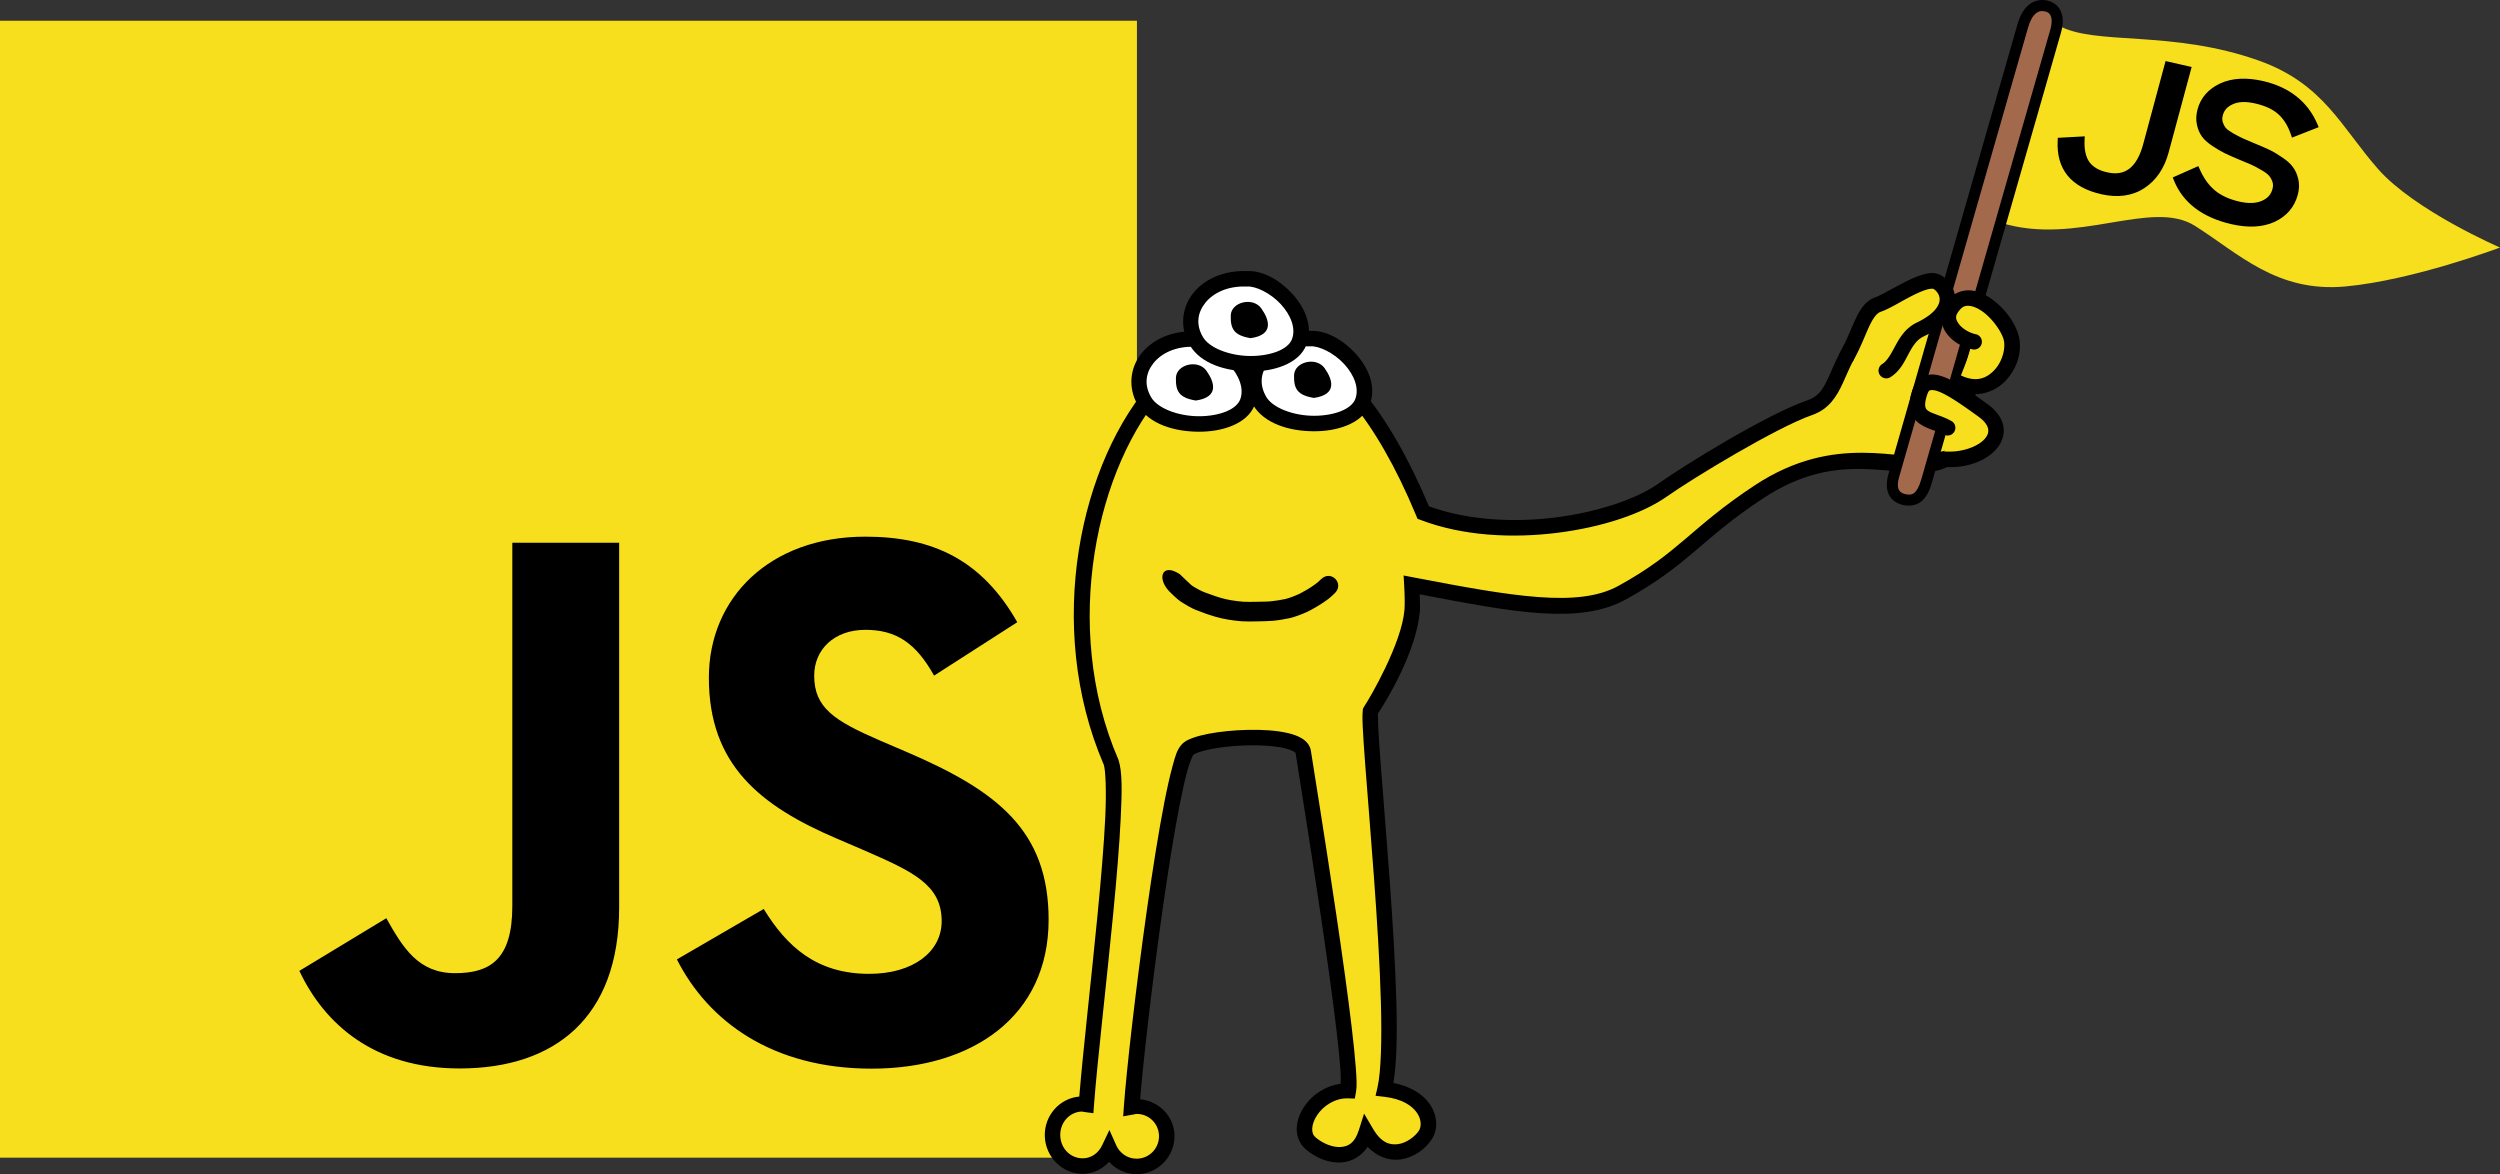<?xml version="1.0" encoding="UTF-8" standalone="no"?>
<svg
   version="1.1"
   viewBox="0 0 613.647 288.214"
   id="svg25"
   sodipodi:docname="javascript-mascot-with-logo.svg"
   width="613.647"
   height="288.214"
   inkscape:version="1.3.2 (091e20e, 2023-11-25, custom)"
   xmlns:inkscape="http://www.inkscape.org/namespaces/inkscape"
   xmlns:sodipodi="http://sodipodi.sourceforge.net/DTD/sodipodi-0.dtd"
   xmlns="http://www.w3.org/2000/svg"
   xmlns:svg="http://www.w3.org/2000/svg"
   xmlns:rdf="http://www.w3.org/1999/02/22-rdf-syntax-ns#"
   xmlns:cc="http://creativecommons.org/ns#"
   xmlns:dc="http://purl.org/dc/elements/1.1/">
  <rect x="0" y="0" width="613.647" height="288.214" fill="#333333" stroke="none"/>
  <defs
     id="defs25" />
  <sodipodi:namedview
     id="namedview25"
     pagecolor="#ffffff"
     bordercolor="#000000"
     borderopacity="0.25"
     inkscape:showpageshadow="2"
     inkscape:pageopacity="0.0"
     inkscape:pagecheckerboard="0"
     inkscape:deskcolor="#d1d1d1"
     inkscape:zoom="1.4389443"
     inkscape:cx="503.49412"
     inkscape:cy="197.01944"
     inkscape:window-width="2560"
     inkscape:window-height="1369"
     inkscape:window-x="-8"
     inkscape:window-y="-8"
     inkscape:window-maximized="1"
     inkscape:current-layer="svg25" />
  <desc
     id="desc1">A mascot for JavaScript. Created by Michael Kolesidis.</desc>
  <rect
     width="279.069"
     height="279.069"
     fill="#f7df1e"
     id="rect1"
     x="0"
     y="5.089"
     style="stroke-width:0.443" />
  <path
     d="m 187.463,223.112 c 5.621,9.178 12.935,15.925 25.869,15.925 10.866,0 17.807,-5.431 17.807,-12.935 0,-8.992 -7.132,-12.177 -19.092,-17.409 l -6.556,-2.813 c -18.924,-8.062 -31.495,-18.162 -31.495,-39.513 0,-19.668 14.986,-34.64 38.405,-34.64 16.673,0 28.66,5.803 37.298,20.997 l -20.421,13.112 c -4.496,-8.062 -9.347,-11.238 -16.877,-11.238 -7.681,0 -12.549,4.873 -12.549,11.238 0,7.867 4.873,11.052 16.124,15.925 l 6.556,2.808 c 22.281,9.555 34.861,19.296 34.861,41.196 0,23.61 -18.547,36.545 -43.455,36.545 -24.354,0 -40.088,-11.606 -47.787,-26.817 z m -92.638,2.272 c 4.12,7.309 7.867,13.488 16.877,13.488 8.616,0 14.051,-3.371 14.051,-16.478 v -89.169 h 26.224 v 89.523 c 0,27.154 -15.92,39.513 -39.158,39.513 -20.997,0 -33.156,-10.866 -39.34,-23.953 z"
     id="path1-6"
     style="stroke-width:0.443" />
  <g
     transform="translate(184.17,-34.185)"
     id="g25">
    <path
       d="m 307.05,88.886 c 18.615,5.735 36.845,-6.017 47.557,0.738 10.712,6.755 20.062,16.419 36.914,14.875 16.668,-1.527 37.956,-9.557 37.956,-9.557 0,0 -20.923,-9.026 -29.949,-19.292 -9.026,-10.266 -13.31,-20.886 -29.152,-26.555 -21.514,-7.698 -40.377,-3.627 -49.291,-8.677 -11.237,9.781 -14.035,48.468 -14.035,48.468 z"
       color="#000000"
       fill="#f7df1e"
       id="path1" />
    <g
       fill-rule="evenodd"
       id="g3">
      <path
         d="m 88.578,221.33 c 2.756,8.477 -4.472,62.382 -6.115,83.943 -0.389,-0.052 -0.751,-0.17 -1.156,-0.156 -4.078,0.134 -7.264,3.688 -7.125,7.906 0.139,4.219 3.547,7.509 7.625,7.375 2.821,-0.093 5.116,-1.866 6.281,-4.312 1.189,2.662 3.876,4.508 6.969,4.406 4.078,-0.134 7.291,-3.578 7.156,-7.656 -0.134,-4.078 -3.547,-7.259 -7.625,-7.125 -0.35,0.011 -0.668,0.128 -1,0.188 1.165,-16.548 9.339,-82.751 13.664,-87.652 2.955,-3.349 27.684,-4.86 28.465,0.496 0.685,4.701 12.389,75.753 11.08,83.141 -7.937,-0.26 -13.674,9.197 -9.225,12.97 4.171,3.537 11.24,4.728 13.602,-2.692 4.698,7.998 12.04,4.442 14.536,0.578 2.147,-3.323 -0.144,-10.122 -9.913,-11.231 3.844,-16.682 -4.852,-90.938 -3.499,-92.928 1.561,-2.296 9.376,-15.317 10.156,-24.5 0.108,-1.269 0.095,-3.553 -0.062,-6.312 24.405,4.683 40.794,7.824 51.578,1.9 15.262,-8.384 18.137,-14.589 33.672,-24.807 19.347,-12.724 33.864,-5.098 43.135,-6.998 9.27,-1.9 4.981,-14.292 10.577,-23.758 6.076,-10.277 -21.482,-17.515 -27.804,-9.414 -7.868,10.082 -6.458,17.113 -13.547,19.575 -9.296,3.228 -29.482,15.558 -36.086,20.218 -11.188,7.895 -38.69,13.174 -58.708,5.552 -41.187,-99.259 -105.54,-5.508 -76.629,61.292 z"
         color="#000000"
         fill="#f7df1e"
         id="path2" />
      <path
         d="m 281.25,109.41 c -3.677,0.327 -7.118,1.454 -9.195,4.115 -4.1,5.253 -5.824,9.798 -7.297,13.027 -1.473,3.229 -2.399,4.89 -5.377,5.924 -9.907,3.441 -29.752,15.659 -36.557,20.461 -5.158,3.64 -14.648,6.938 -25.186,8.262 -10.292,1.293 -21.582,0.702 -31.051,-2.731 -10.317,-24.498 -22.129,-37.548 -34.143,-41.906 -12.159,-4.41 -24.096,0.518 -33.24,10.574 -18.259,20.081 -27.12,60.655 -12.43,94.791 0.43,1.328 0.66,6.454 0.348,12.975 -0.313,6.524 -1.007,14.711 -1.84,23.312 -1.602,16.546 -3.635,34.099 -4.531,45.127 -4.889,0.447 -8.63,4.719 -8.465,9.748 0.172,5.208 4.453,9.38 9.586,9.211 2.486,-0.082 4.617,-1.244 6.189,-2.926 1.76,1.907 4.269,3.111 7.061,3.019 5.113,-0.168 9.161,-4.508 8.992,-9.617 -0.155,-4.695 -3.868,-8.322 -8.424,-8.768 0.711,-8.908 2.842,-27.819 5.428,-46.035 1.362,-9.597 2.823,-18.828 4.205,-25.926 0.691,-3.549 1.365,-6.567 1.982,-8.797 0.617,-2.23 1.436,-3.818 1.373,-3.746 -0.042,0.048 0.451,-0.334 1.27,-0.633 0.818,-0.299 1.946,-0.595 3.25,-0.846 2.607,-0.502 5.919,-0.833 9.141,-0.895 3.221,-0.061 6.378,0.156 8.602,0.658 1.112,0.251 1.985,0.586 2.459,0.877 0.474,0.291 0.446,0.397 0.439,0.352 0.368,2.527 3.444,21.311 6.289,40.566 1.423,9.628 2.783,19.338 3.703,27.078 0.46,3.87 0.809,7.25 1.002,9.861 0.141,1.911 0.096,2.805 0.07,3.682 -3.845,0.528 -7.061,2.78 -8.941,5.598 -1.099,1.647 -1.79,3.479 -1.838,5.348 -0.048,1.869 0.658,3.828 2.223,5.154 2.409,2.043 5.588,3.444 8.846,3.207 2.388,-0.173 4.719,-1.466 6.336,-3.809 2.419,2.495 5.355,3.44 7.998,3.08 3.42,-0.466 6.216,-2.59 7.781,-5.012 1.561,-2.416 1.378,-5.752 -0.51,-8.541 -1.65,-2.438 -4.684,-4.369 -8.941,-5.236 0.777,-4.71 0.954,-11.426 0.727,-19.814 -0.255,-9.391 -0.942,-20.319 -1.705,-30.781 -0.763,-10.462 -1.602,-20.458 -2.166,-27.945 -0.282,-3.744 -0.495,-6.864 -0.594,-9.076 -0.05,-1.106 -0.071,-1.99 -0.06,-2.574 0.004,-0.237 0.016,-0.379 0.025,-0.492 2.007,-3.009 9.428,-15.205 10.266,-25.068 0.08,-0.936 4.4e-4,-2.661 -0.037,-4.184 23.086,4.437 39.225,7.51 50.574,1.275 7.76,-4.263 12.456,-8.034 17.049,-11.932 4.593,-3.897 9.089,-7.91 16.754,-12.951 18.691,-12.293 31.838,-4.545 42.471,-6.725 2.744,-0.562 4.784,-2.087 6.006,-4.035 1.222,-1.949 1.745,-4.2 2.152,-6.543 0.815,-4.686 1.169,-9.837 3.674,-14.074 0.944,-1.597 1.304,-3.336 1.049,-4.951 -0.256,-1.616 -1.076,-3.043 -2.176,-4.244 -2.199,-2.403 -5.533,-4.082 -9.215,-5.189 -3.682,-1.108 -7.723,-1.608 -11.4,-1.281 z m 0.336,3.785 c 3.078,-0.273 6.733,0.161 9.971,1.135 3.238,0.974 6.05,2.524 7.506,4.115 0.728,0.796 1.113,1.558 1.227,2.273 0.113,0.716 0.006,1.452 -0.568,2.424 -3.091,5.228 -3.39,11.006 -4.146,15.357 -0.378,2.176 -0.873,3.971 -1.629,5.176 -0.756,1.205 -1.655,1.942 -3.547,2.33 -7.908,1.621 -23.796,-5.884 -43.799,7.271 -7.87,5.176 -12.579,9.375 -17.123,13.23 -4.544,3.856 -8.916,7.377 -16.418,11.498 -9.823,5.396 -25.901,2.581 -50.307,-2.102 l -2.393,-0.459 0.139,2.434 c 0.154,2.705 0.157,4.979 0.066,6.043 -0.702,8.267 -8.495,21.621 -9.836,23.594 -0.495,0.728 -0.376,0.938 -0.412,1.242 -0.036,0.305 -0.05,0.615 -0.057,0.98 -0.013,0.731 0.011,1.663 0.062,2.811 0.103,2.295 0.319,5.433 0.602,9.191 0.566,7.517 1.405,17.5 2.166,27.936 0.761,10.436 1.443,21.323 1.695,30.609 0.252,9.286 0.021,17.082 -0.836,20.799 l -0.479,2.074 2.115,0.24 c 4.469,0.508 6.903,2.246 8.066,3.965 1.163,1.719 1.051,3.441 0.465,4.348 -0.932,1.442 -3.052,3.03 -5.102,3.309 -2.05,0.279 -4.131,-0.296 -6.199,-3.816 l -2.158,-3.672 -1.291,4.057 c -1.006,3.16 -2.54,3.998 -4.449,4.137 -1.91,0.139 -4.351,-0.822 -6.113,-2.316 -0.66,-0.56 -0.905,-1.201 -0.881,-2.158 0.025,-0.957 0.428,-2.179 1.199,-3.336 1.543,-2.313 4.415,-4.234 7.615,-4.129 l 1.645,0.055 0.289,-1.621 c 0.252,-1.421 0.151,-3.266 -0.049,-5.973 -0.2,-2.707 -0.554,-6.126 -1.018,-10.029 -0.928,-7.806 -2.291,-17.539 -3.717,-27.186 -2.851,-19.293 -5.971,-38.385 -6.287,-40.559 -0.202,-1.384 -1.174,-2.405 -2.213,-3.043 -1.039,-0.638 -2.247,-1.038 -3.609,-1.346 -2.725,-0.616 -6.084,-0.815 -9.512,-0.75 -3.428,0.065 -6.902,0.405 -9.787,0.961 -1.442,0.278 -2.735,0.606 -3.838,1.01 -1.103,0.403 -2.03,0.803 -2.811,1.688 -1.145,1.297 -1.525,2.853 -2.188,5.246 -0.662,2.393 -1.347,5.479 -2.049,9.084 -1.404,7.211 -2.871,16.484 -4.238,26.119 -2.735,19.27 -5.069,39.918 -5.66,48.326 l -0.172,2.434 2.4,-0.43 c 0.549,-0.098 0.762,-0.159 0.729,-0.158 3.057,-0.101 5.564,2.237 5.664,5.289 0.1,3.047 -2.277,5.593 -5.32,5.693 -2.302,0.076 -4.284,-1.293 -5.172,-3.281 l -1.68,-3.76 -1.77,3.717 c -0.902,1.894 -2.569,3.163 -4.629,3.231 -3.023,0.1 -5.558,-2.307 -5.664,-5.537 -0.106,-3.229 2.28,-5.846 5.289,-5.945 0.002,-6e-5 0.235,0.059 0.84,0.141 l 1.996,0.268 0.152,-2.006 c 0.815,-10.69 3.034,-29.581 4.705,-46.84 0.835,-8.63 1.533,-16.855 1.852,-23.496 0.318,-6.641 0.418,-11.425 -0.529,-14.34 l -0.027,-0.086 -0.035,-0.082 c -14.121,-32.631 -5.266,-72.236 11.691,-90.885 8.479,-9.324 18.544,-13.399 29.131,-9.559 10.587,3.84 22.119,16.08 32.309,40.635 l 0.312,0.756 0.766,0.291 c 10.416,3.966 22.563,4.536 33.578,3.152 11.015,-1.384 20.87,-4.672 26.9,-8.928 6.404,-4.519 26.931,-16.96 35.615,-19.977 4.111,-1.428 6.025,-4.513 7.586,-7.936 1.561,-3.422 3.066,-7.437 6.834,-12.266 1.084,-1.389 3.459,-2.394 6.537,-2.668 z"
         color="#000000"
         id="path3" />
    </g>
    <path
       d="m 317.75,35.591 c 2.241,0.334 3.793,2.198 2.658,6.234 l -31.661,110.36 c -1.134,4.036 -2.859,5.032 -5.1,4.699 -2.241,-0.334 -4.123,-1.867 -2.989,-5.903 l 31.661,-110.36 c 1.134,-4.036 3.19,-5.363 5.431,-5.03 z"
       color="#000000"
       fill="#a3694d"
       id="path4" />
    <path
       d="m 317.95,34.244 c -1.44,-0.214 -2.99,0.149 -4.211,1.185 -1.22,1.036 -2.114,2.633 -2.728,4.816 l -0.002,0.004 c -1.8e-4,6.47e-4 1.8e-4,0.001 0,0.002 l -31.658,110.36 -0.002,0.002 c -0.632,2.25 -0.48,4.111 0.4,5.455 0.88,1.344 2.333,1.961 3.699,2.164 1.366,0.203 2.865,-0.034 4.037,-1.012 1.17,-0.976 1.965,-2.5 2.572,-4.658 l 0.002,-0.008 31.658,-110.36 0.002,-0.004 c 0.626,-2.226 0.576,-4.075 -0.166,-5.502 -0.742,-1.427 -2.163,-2.233 -3.603,-2.447 z m -0.4,2.693 c 0.8,0.119 1.277,0.412 1.588,1.01 0.311,0.597 0.47,1.7 -0.039,3.51 l -31.66,110.36 v 0.004 c -0.526,1.873 -1.163,2.865 -1.697,3.311 -0.534,0.446 -1.018,0.54 -1.893,0.41 -0.875,-0.13 -1.485,-0.448 -1.822,-0.963 -0.337,-0.514 -0.557,-1.439 -0.059,-3.219 l 0.002,-0.006 c 2.3e-4,-8.2e-4 -2.3e-4,-0.001 0,-0.002 l 31.66,-110.36 v -0.002 c 0.52,-1.849 1.22,-2.932 1.871,-3.484 0.651,-0.553 1.249,-0.688 2.049,-0.568 z"
       color="#000000"
       id="path5" />
    <g
       fill-rule="evenodd"
       id="g7">
      <path
         d="m 296.46,128.11 c 8.673,4.049 14.594,-5.271 13.011,-11.092 -1.443,-5.304 -9.688,-13.2 -14.105,-7.927 -3.311,3.954 0.791,8.105 5.036,8.99"
         color="#000000"
         fill="#f7df1e"
         id="path6" />
      <path
         d="m 299.34,105.46 c -1.926,-0.111 -3.989,0.688 -5.43,2.408 -2.114,2.524 -1.92,5.792 -0.418,7.951 1.502,2.159 3.94,3.58 6.523,4.119 a 1.9,1.9 0 0 0 2.248,-1.473 1.9,1.9 0 0 0 -1.473,-2.248 c -1.661,-0.346 -3.397,-1.443 -4.18,-2.568 -0.783,-1.126 -0.985,-1.91 0.213,-3.34 0.767,-0.916 1.39,-1.109 2.297,-1.057 0.907,0.052 2.115,0.532 3.316,1.383 2.403,1.701 4.658,4.881 5.201,6.879 0.567,2.084 -0.293,5.38 -2.219,7.457 -1.926,2.077 -4.474,3.132 -8.154,1.414 a 1.9,1.9 0 0 0 -2.525,0.918 1.9,1.9 0 0 0 0.918,2.525 c 4.993,2.331 9.74,0.753 12.547,-2.273 2.807,-3.026 4.116,-7.302 3.1,-11.039 -0.899,-3.306 -3.487,-6.726 -6.672,-8.98 -1.592,-1.127 -3.367,-1.965 -5.293,-2.076 z"
         color="#000000"
         id="path7" />
    </g>
    <g
       fill-rule="evenodd"
       id="g9">
      <path
         d="m 293.89,139.19 c -3.857,-2.145 -9.231,-1.692 -6.817,-8.748 1.784,-5.215 7.66,-1.213 15.532,4.508 7.873,5.721 -0.292,12.801 -9.854,11.923"
         color="#000000"
         fill="#f7df1e"
         id="path8" />
      <path
         d="m 290.95,126.17 c -0.773,-0.108 -1.55,-0.084 -2.33,0.143 -1.56,0.454 -2.766,1.833 -3.34,3.51 -0.671,1.962 -0.886,3.604 -0.549,5.08 0.337,1.476 1.305,2.62 2.336,3.322 2.063,1.403 4.353,1.758 5.904,2.621 a 1.9,1.9 0 0 0 2.584,-0.736 1.9,1.9 0 0 0 -0.736,-2.584 c -2.306,-1.282 -4.63,-1.773 -5.615,-2.443 -0.493,-0.335 -0.657,-0.534 -0.77,-1.025 -0.112,-0.491 -0.094,-1.438 0.441,-3.004 0.319,-0.931 0.515,-1.006 0.805,-1.09 0.289,-0.084 1.044,-0.059 2.18,0.393 2.272,0.903 5.71,3.275 9.635,6.127 1.691,1.229 2.253,2.306 2.359,3.111 0.106,0.805 -0.172,1.595 -1.012,2.481 -1.68,1.772 -5.643,3.294 -9.912,2.902 a 1.9,1.9 0 0 0 -2.066,1.719 1.9,1.9 0 0 0 1.719,2.066 c 5.293,0.486 10.193,-1.093 13.018,-4.072 1.412,-1.489 2.298,-3.49 2.019,-5.594 -0.278,-2.104 -1.647,-4.056 -3.893,-5.688 -3.948,-2.869 -7.385,-5.36 -10.465,-6.584 -0.77,-0.306 -1.539,-0.546 -2.312,-0.654 z"
         color="#000000"
         id="path9" />
    </g>
    <g
       fill-rule="evenodd"
       id="g11">
      <path
         d="m 269.12,121.73 c 3.244,-5.766 4.196,-11.586 7.711,-12.793 3.394,-1.165 11.518,-7.104 14.438,-5.535 2.92,1.569 5.251,7.175 -4.133,11.687 -4.475,2.151 -4.664,7.826 -8.3,10.076"
         color="#000000"
         fill="#f7df1e"
         id="path10" />
      <path
         d="m 289.92,101.21 c -0.743,0.02 -1.478,0.193 -2.195,0.4 -1.434,0.415 -2.906,1.092 -4.365,1.834 -2.919,1.485 -5.952,3.277 -7.152,3.689 -2.595,0.891 -3.923,3.234 -5.062,5.682 -1.139,2.448 -2.161,5.263 -3.688,7.977 a 1.9,1.9 0 0 0 0.725,2.588 1.9,1.9 0 0 0 2.588,-0.725 c 1.717,-3.052 2.794,-6.031 3.82,-8.236 1.026,-2.205 1.931,-3.375 2.852,-3.691 2.194,-0.753 4.92,-2.513 7.641,-3.897 1.361,-0.692 2.681,-1.276 3.697,-1.57 1.016,-0.294 1.618,-0.173 1.584,-0.191 0.815,0.438 1.692,1.572 1.557,2.869 -0.135,1.297 -1.254,3.336 -5.613,5.432 -2.816,1.354 -4.227,3.795 -5.314,5.812 -1.087,2.018 -1.941,3.605 -3.164,4.361 a 1.9,1.9 0 0 0 -0.615,2.615 1.9,1.9 0 0 0 2.615,0.615 c 2.413,-1.493 3.473,-3.869 4.508,-5.789 1.035,-1.92 1.958,-3.392 3.617,-4.189 5.024,-2.416 7.431,-5.437 7.746,-8.463 0.315,-3.026 -1.432,-5.48 -3.537,-6.611 -0.747,-0.401 -1.499,-0.532 -2.242,-0.512 z"
         color="#000000"
         id="path11" />
    </g>
    <g
       fill-rule="evenodd"
       id="g13">
      <path
         d="m 109.09,117.41 c -10.238,-0.393 -16.637,7.92 -12.325,15.273 4.312,7.352 22.462,7.412 25.242,0.271 2.78,-7.141 -6.774,-15.979 -12.917,-15.544 z"
         color="#000000"
         fill="#ffffff"
         id="path12" />
      <path
         d="m 109.02,115.52 c -5.582,-0.173 -10.297,1.988 -13.037,5.439 -2.764,3.482 -3.379,8.384 -0.857,12.684 2.743,4.678 8.974,6.465 14.82,6.51 2.923,0.022 5.804,-0.429 8.27,-1.438 2.466,-1.009 4.612,-2.635 5.561,-5.072 1.753,-4.503 -0.373,-9.214 -3.484,-12.59 -3.095,-3.358 -7.247,-5.79 -11.271,-5.533 z m 0.203,3.785 c 2.097,-0.149 5.767,1.603 8.273,4.322 2.506,2.719 3.765,5.999 2.738,8.637 -0.441,1.133 -1.605,2.177 -3.459,2.936 -1.854,0.759 -4.3,1.171 -6.801,1.152 -5.001,-0.038 -10.004,-1.956 -11.572,-4.631 -1.79,-3.053 -1.36,-5.984 0.557,-8.398 1.917,-2.414 5.466,-4.19 10.057,-4.014 l 0.104,0.004 z"
         color="#000000"
         id="path13" />
    </g>
    <path
       d="m 109.34,132.5 c 5.709,-0.813 4.68,-4.412 2.623,-7.307 -2.057,-2.895 -7.415,-1.567 -7.495,1.734 -0.08,3.301 0.786,4.898 4.872,5.573 z"
       fill-rule="evenodd"
       id="path14" />
    <g
       fill-rule="evenodd"
       id="g16">
      <path
         d="m 137.34,117.3 c -10.238,-0.393 -16.637,7.92 -12.325,15.273 4.312,7.352 22.462,7.412 25.242,0.271 2.78,-7.141 -6.774,-15.979 -12.917,-15.544 z"
         color="#000000"
         fill="#ffffff"
         id="path15" />
      <path
         d="m 137.27,115.41 c -5.582,-0.173 -10.297,1.988 -13.037,5.439 -2.764,3.482 -3.379,8.384 -0.857,12.684 2.743,4.678 8.974,6.465 14.82,6.51 2.923,0.022 5.804,-0.429 8.27,-1.438 2.466,-1.009 4.614,-2.637 5.562,-5.074 1.753,-4.503 -0.375,-9.214 -3.486,-12.59 -3.095,-3.358 -7.247,-5.788 -11.271,-5.531 z m 0.205,3.783 c 2.097,-0.149 5.765,1.605 8.271,4.324 2.506,2.719 3.767,5.999 2.74,8.637 -0.441,1.133 -1.607,2.175 -3.461,2.934 -1.854,0.759 -4.3,1.173 -6.801,1.154 -5.001,-0.038 -10.004,-1.956 -11.572,-4.631 -1.79,-3.053 -1.36,-5.984 0.557,-8.398 1.917,-2.414 5.466,-4.192 10.057,-4.016 l 0.105,0.004 z"
         color="#000000"
         id="path16" />
    </g>
    <path
       d="m 138.34,131.86 c 5.709,-0.813 4.68,-4.412 2.623,-7.307 -2.057,-2.895 -7.415,-1.567 -7.495,1.734 -0.08,3.301 0.786,4.898 4.872,5.573 z"
       fill-rule="evenodd"
       id="path17" />
    <g
       fill-rule="evenodd"
       id="g19">
      <path
         d="m 121.8,102.62 c -10.238,-0.393 -16.637,7.92 -12.325,15.273 4.312,7.352 22.462,7.412 25.242,0.271 2.78,-7.141 -6.774,-15.979 -12.917,-15.544 z"
         color="#000000"
         fill="#ffffff"
         id="path18" />
      <path
         d="m 121.74,100.73 c -5.588,-0.177 -10.307,1.987 -13.049,5.441 -2.764,3.482 -3.379,8.384 -0.857,12.684 2.743,4.678 8.974,6.463 14.82,6.508 2.923,0.022 5.804,-0.427 8.27,-1.436 2.466,-1.009 4.614,-2.637 5.562,-5.074 1.753,-4.503 -0.375,-9.214 -3.486,-12.59 -3.092,-3.355 -7.239,-5.784 -11.26,-5.533 z m 0.191,3.785 c 2.097,-0.149 5.767,1.605 8.273,4.324 2.506,2.719 3.765,5.997 2.738,8.635 -0.441,1.133 -1.605,2.177 -3.459,2.936 -1.854,0.758 -4.3,1.173 -6.801,1.154 -5.001,-0.038 -10.004,-1.958 -11.572,-4.633 -1.79,-3.053 -1.36,-5.984 0.557,-8.398 1.917,-2.414 5.466,-4.19 10.057,-4.014 l 0.105,0.004 z"
         color="#000000"
         id="path19" />
    </g>
    <path
       d="m 122.8,117.19 c 5.709,-0.813 4.68,-4.412 2.623,-7.307 -2.057,-2.895 -7.415,-1.567 -7.495,1.734 -0.08,3.301 0.786,4.898 4.872,5.573 z"
       fill-rule="evenodd"
       id="path20" />
    <g
       transform="matrix(1.011,0.231,-0.251,0.932,0,0)"
       style="paint-order:stroke fill markers"
       aria-label="JS"
       id="g24">
      <path
         d="m 336.03,-30.529 v 21.932 c 0,3.178 -0.614,5.451 -1.688,6.871 -1.074,1.42 -2.602,2.117 -4.894,2.117 -2.007,0 -3.501,-0.531 -4.644,-1.562 -1.11,-1.061 -1.948,-2.746 -2.428,-5.143 l -0.191,-0.955 -6.074,1.895 0.156,0.773 c 0.705,3.493 2.167,6.222 4.414,8.049 2.247,1.827 5.226,2.709 8.814,2.709 3.992,0 7.239,-1.314 9.488,-3.936 2.268,-2.606 3.379,-6.087 3.379,-10.299 v -22.451 z m 1.752,1.754 h 2.826 v 20.697 c 0,3.908 -0.998,6.908 -2.947,9.148 l -0.004,0.004 c -1.905,2.222 -4.54,3.33 -8.162,3.33 -3.304,0 -5.833,-0.793 -7.709,-2.318 -1.708,-1.389 -2.851,-3.515 -3.543,-6.291 l 2.709,-0.844 c 0.556,2.152 1.377,3.947 2.65,5.158 l 0.01,0.008 0.008,0.008 c 1.499,1.356 3.496,2.019 5.828,2.019 2.679,0 4.88,-0.946 6.293,-2.814 1.413,-1.869 2.041,-4.529 2.041,-7.928 z"
         color="#000000"
         id="path21" />
      <path
         d="m 329.49,5.28 q -10.338,0 -12.368,-10.055 l 4.39,-1.369 q 0.755,3.776 2.691,5.617 1.983,1.794 5.24,1.794 7.459,0 7.459,-9.866 v -21.054 h 4.579 v 21.573 q 0,6.09 -3.163,9.724 Q 335.202,5.28 329.49,5.28 Z"
         color="#000000"
         id="path22" />
      <path
         d="m 359.56,-31.096 c -4.013,0 -7.286,0.992 -9.682,3.045 l -0.004,0.004 c -2.332,2.027 -3.559,4.648 -3.559,7.646 0,1.426 0.256,2.725 0.791,3.865 0.51,1.089 1.139,1.993 1.904,2.686 0.771,0.697 1.789,1.273 3.051,1.772 1.221,0.482 2.291,0.839 3.225,1.072 l 0.004,0.002 h 0.004 c 0.937,0.226 2.158,0.481 3.678,0.766 l 0.01,0.002 h 0.008 c 1.314,0.219 2.329,0.407 3.027,0.559 l 0.004,0.002 h 0.004 c 0.706,0.147 1.555,0.389 2.537,0.727 l 0.016,0.006 0.016,0.004 c 0.978,0.296 1.678,0.635 2.082,0.943 l 0.012,0.01 0.014,0.01 c 0.424,0.299 0.819,0.724 1.178,1.303 0.321,0.518 0.482,1.096 0.482,1.805 0,1.502 -0.528,2.609 -1.707,3.568 -1.155,0.94 -2.821,1.457 -5.111,1.457 -2.437,0 -4.491,-0.465 -6.201,-1.363 -1.715,-0.901 -3.318,-2.342 -4.799,-4.367 l -0.549,-0.752 -5.156,4.264 0.449,0.66 c 3.432,5.049 8.842,7.607 15.877,7.607 4.044,0 7.331,-0.99 9.729,-3.045 2.377,-2.037 3.611,-4.777 3.611,-7.982 0,-1.46 -0.274,-2.78 -0.846,-3.926 -0.541,-1.115 -1.202,-2.031 -2,-2.723 -0.8,-0.725 -1.848,-1.317 -3.139,-1.815 -1.218,-0.512 -2.324,-0.887 -3.324,-1.121 l -0.008,-0.002 c -0.939,-0.227 -2.132,-0.464 -3.586,-0.717 -1.409,-0.251 -2.456,-0.454 -3.121,-0.605 -0.658,-0.149 -1.504,-0.382 -2.522,-0.689 -0.979,-0.327 -1.663,-0.657 -2.002,-0.902 -0.371,-0.3 -0.726,-0.711 -1.057,-1.262 -0.291,-0.486 -0.441,-1.037 -0.441,-1.721 0,-1.37 0.493,-2.405 1.617,-3.338 l 0.006,-0.004 0.004,-0.004 c 1.082,-0.923 2.725,-1.443 5.049,-1.443 2.47,0 4.432,0.468 5.93,1.344 1.52,0.889 2.887,2.283 4.088,4.234 l 0.504,0.82 5.463,-4.113 -0.494,-0.695 c -3.574,-5.016 -8.698,-7.592 -15.064,-7.592 z m 0,1.754 c 5.595,0 9.839,2.083 13.068,6.215 l -2.568,1.932 c -1.196,-1.73 -2.539,-3.15 -4.109,-4.068 -1.838,-1.075 -4.125,-1.582 -6.816,-1.582 -2.583,0 -4.681,0.581 -6.18,1.857 -1.453,1.207 -2.25,2.846 -2.25,4.684 0,0.953 0.228,1.848 0.691,2.621 0.421,0.701 0.91,1.289 1.478,1.744 l 0.016,0.012 0.014,0.012 c 0.607,0.445 1.424,0.801 2.508,1.162 l 0.023,0.008 c 1.052,0.319 1.933,0.56 2.656,0.725 0.72,0.164 1.78,0.368 3.203,0.621 h 0.002 l 0.002,0.002 c 1.436,0.25 2.6,0.482 3.484,0.695 l 0.004,0.002 h 0.002 c 0.88,0.205 1.908,0.55 3.07,1.039 l 0.012,0.006 0.014,0.006 c 1.157,0.445 2.021,0.953 2.603,1.482 l 0.008,0.008 0.01,0.006 c 0.582,0.503 1.115,1.218 1.578,2.174 l 0.002,0.006 0.002,0.004 c 0.433,0.867 0.662,1.904 0.662,3.148 0,2.774 -0.969,4.913 -2.998,6.652 -2.009,1.722 -4.827,2.621 -8.588,2.621 -6.293,0 -10.794,-2.107 -13.902,-6.24 l 2.484,-2.057 c 1.45,1.809 3.023,3.267 4.779,4.189 2.003,1.052 4.357,1.565 7.018,1.565 2.556,0 4.665,-0.586 6.217,-1.85 1.528,-1.243 2.353,-2.968 2.353,-4.928 0,-0.99 -0.247,-1.923 -0.744,-2.727 -0.457,-0.738 -1.004,-1.346 -1.645,-1.801 -0.664,-0.504 -1.529,-0.888 -2.619,-1.219 -1.017,-0.348 -1.92,-0.609 -2.715,-0.775 -0.745,-0.162 -1.775,-0.35 -3.094,-0.57 l -0.018,-0.004 c -1.491,-0.28 -2.69,-0.529 -3.574,-0.742 -0.828,-0.207 -1.83,-0.541 -2.998,-1.002 -1.13,-0.446 -1.969,-0.941 -2.519,-1.44 -0.556,-0.503 -1.06,-1.206 -1.494,-2.131 -0.41,-0.874 -0.625,-1.904 -0.625,-3.121 0,-2.539 0.944,-4.572 2.953,-6.32 2.01,-1.722 4.811,-2.621 8.539,-2.621 z"
         color="#000000"
         id="path23" />
      <path
         d="m 346.02,-1.895 3.824,-3.163 q 2.313,3.163 5.098,4.626 2.785,1.463 6.609,1.463 3.635,0 5.665,-1.652 2.03,-1.652 2.03,-4.248 0,-1.275 -0.614,-2.266 -0.614,-0.991 -1.416,-1.558 -0.802,-0.614 -2.36,-1.086 -1.511,-0.519 -2.643,-0.755 -1.086,-0.236 -3.068,-0.566 -2.266,-0.425 -3.635,-0.755 -1.322,-0.33 -3.116,-1.038 -1.794,-0.708 -2.785,-1.605 -0.991,-0.897 -1.699,-2.408 -0.708,-1.511 -0.708,-3.493 0,-4.154 3.257,-6.987 3.304,-2.832 9.111,-2.832 9.205,0 14.351,7.223 l -4.013,3.021 q -1.888,-3.068 -4.39,-4.532 -2.502,-1.463 -6.373,-1.463 -3.682,0 -5.617,1.652 -1.935,1.605 -1.935,4.013 0,1.227 0.566,2.171 0.566,0.944 1.275,1.511 0.708,0.519 2.266,1.038 1.558,0.472 2.596,0.708 1.038,0.236 3.163,0.614 2.171,0.378 3.54,0.708 1.416,0.33 3.21,1.086 1.841,0.708 2.88,1.652 1.038,0.897 1.794,2.455 0.755,1.511 0.755,3.541 0,4.485 -3.304,7.317 -3.304,2.832 -9.158,2.832 -10.244,0 -15.153,-7.223 z"
         color="#000000"
         id="path24" />
    </g>
    <path
       d="m 103.41,179.9 c 0.481,0.53 1.02,0.941 1.557,1.427 0.747,0.664 1.736,1.121 2.57,1.669 1.142,0.684 2.4,1.146 3.653,1.583 0.937,0.394 1.927,0.634 2.884,0.965 1.007,0.311 2.045,0.519 3.081,0.71 1.161,0.189 2.322,0.352 3.496,0.432 1.211,0.069 2.425,0.048 3.637,0.025 1.328,-0.037 2.658,-0.032 3.982,-0.144 1.384,-0.128 2.753,-0.378 4.115,-0.65 1.51,-0.371 2.963,-0.943 4.379,-1.578 1.612,-0.809 3.169,-1.732 4.635,-2.783 0.753,-0.513 1.424,-1.135 2.076,-1.768 2.427,-2.386 -0.947,-5.819 -3.375,-3.433 -0.469,0.475 -0.975,0.922 -1.524,1.301 -1.194,0.875 -2.486,1.608 -3.794,2.296 -1.082,0.495 -2.198,0.926 -3.345,1.245 -1.193,0.242 -2.393,0.46 -3.605,0.576 -1.206,0.124 -2.424,0.069 -3.634,0.125 -1.076,0.021 -2.153,0.041 -3.228,-0.016 -0.99,-0.063 -1.967,-0.209 -2.946,-0.364 -0.807,-0.146 -1.614,-0.309 -2.403,-0.534 -0.951,-0.318 -1.923,-0.574 -2.853,-0.955 -0.89,-0.307 -1.784,-0.63 -2.615,-1.076 -0.631,-0.395 -1.403,-0.726 -1.969,-1.209 -0.973,-0.866 -1.78,-1.715 -2.736,-2.602 -4.58,-3.068 -5.903,1.351 -2.038,4.756 z"
       fill-rule="evenodd"
       style="paint-order:stroke fill markers"
       id="path25" />
  </g>
</svg>
